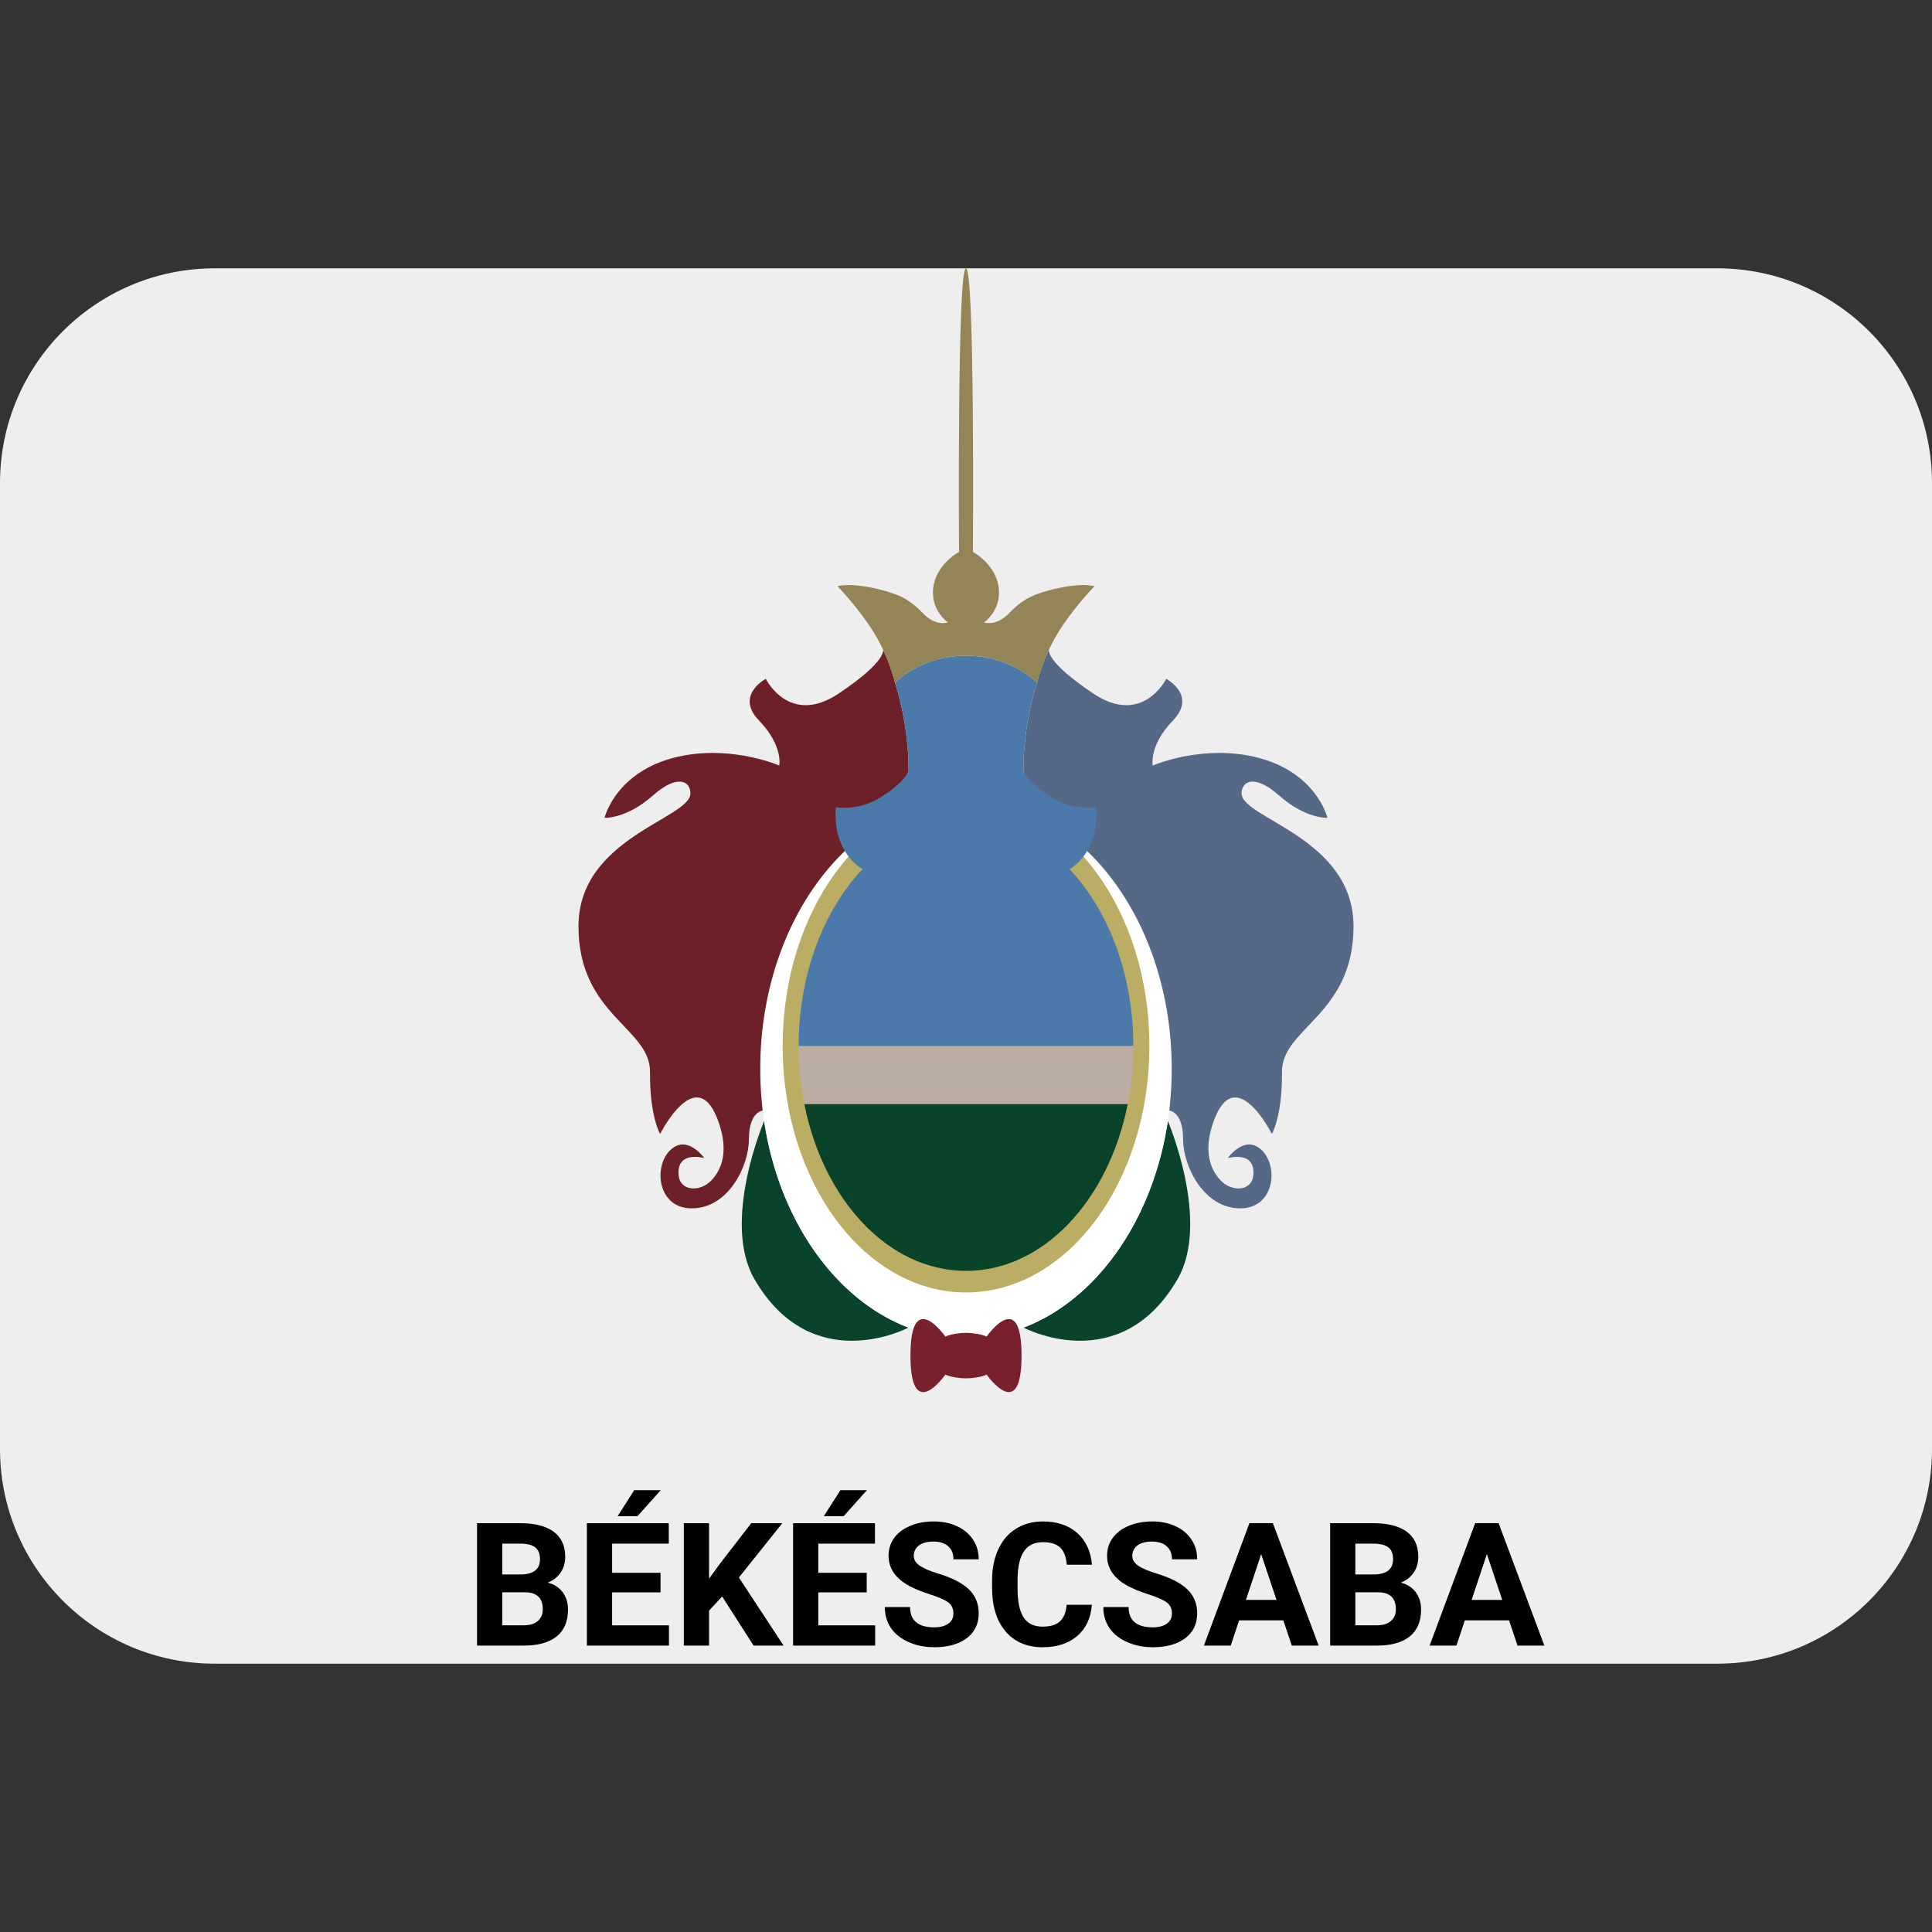 ﻿<svg xmlns:dc="http://purl.org/dc/elements/1.1/" xmlns:cc="http://creativecommons.org/ns#" xmlns:rdf="http://www.w3.org/1999/02/22-rdf-syntax-ns#" xmlns:svg="http://www.w3.org/2000/svg" xmlns="http://www.w3.org/2000/svg" viewBox="0 0 45 45" style="enable-background:new 0 0 45 45;" xml:space="preserve" version="1.1" id="svg2"><rect x="0" y="0" width="45" height="45" fill="#333333" stroke="none"/><defs id="defs6"><clipPath id="clipPath16" clipPathUnits="userSpaceOnUse"><path id="path18" d="M 0,36 36,36 36,0 0,0 0,36 Z"/></clipPath></defs><g transform="matrix(1.25,0,0,-1.25,0,45)" id="g10"><g id="g12"><g xmlns="http://www.w3.org/2000/svg" clip-path="url(#clipPath16)" id="g14"><g id="g30"><path id="path20" style="fill:#eeeeee;fill-opacity:1;fill-rule:nonzero;stroke:none" d="M 32,31 4,31 C 1.791,31 0,29.209 0,27 L 0,9 C 0,6.791 1.791,5 4,5 l 28,0 c 2.209,0 4,1.791 4,4 l 0,18 c 0,2.209 -1.791,4 -4,4"/></g><g id="g34"><path id="path30" style="fill:#000000;fill-opacity:1;fill-rule:nonzero;stroke:none" d="m 9.359,6.33 0,-0.615 0.402,0 c 0.111,0 0.198,0.026 0.26,0.079 0.062,0.053 0.093,0.125 0.093,0.218 0,0.209 -0.109,0.315 -0.324,0.318 l -0.431,0 z m 0,0.332 0.348,0 c 0.236,0.004 0.355,0.099 0.355,0.283 0,0.104 -0.03,0.178 -0.09,0.224 -0.06,0.045 -0.155,0.068 -0.284,0.068 l -0.329,0 0,-0.575 z m -0.47,-1.325 0,2.281 0.799,0 c 0.276,0 0.486,-0.054 0.629,-0.159 0.144,-0.107 0.215,-0.262 0.215,-0.466 0,-0.112 -0.028,-0.211 -0.086,-0.296 -0.058,-0.085 -0.137,-0.147 -0.24,-0.187 0.117,-0.029 0.209,-0.088 0.277,-0.177 0.067,-0.089 0.101,-0.197 0.101,-0.325 0,-0.22 -0.07,-0.386 -0.21,-0.499 -0.14,-0.113 -0.34,-0.17 -0.598,-0.172 l -0.887,0 z"/><path id="path31" style="fill:#000000;fill-opacity:1;fill-rule:nonzero;stroke:none" d="m 11.818,8.233 0.494,0 -0.434,-0.485 -0.369,0 0.309,0.485 z m 0.49,-1.905 -0.902,0 0,-0.614 1.059,0 0,-0.377 -1.529,0 0,2.281 1.526,0 0,-0.381 -1.056,0 0,-0.544 0.902,0 0,-0.365 z"/><path id="path32" style="fill:#000000;fill-opacity:1;fill-rule:nonzero;stroke:none" d="m 13.456,6.252 -0.244,-0.264 0,-0.651 -0.47,0 0,2.281 0.47,0 0,-1.034 0.206,0.283 0.581,0.751 0.579,0 -0.81,-1.013 0.833,-1.268 -0.559,0 -0.586,0.915 z"/><path id="path33" style="fill:#000000;fill-opacity:1;fill-rule:nonzero;stroke:none" d="m 15.66,8.233 0.494,0 -0.434,-0.485 -0.369,0 0.309,0.485 z m 0.49,-1.905 -0.902,0 0,-0.614 1.059,0 0,-0.377 -1.529,0 0,2.281 1.526,0 0,-0.381 -1.056,0 0,-0.544 0.902,0 0,-0.365 z"/><path id="path34" style="fill:#000000;fill-opacity:1;fill-rule:nonzero;stroke:none" d="m 17.765,5.936 c 0,0.089 -0.031,0.156 -0.094,0.204 -0.063,0.048 -0.176,0.098 -0.338,0.15 -0.163,0.053 -0.292,0.105 -0.387,0.157 -0.259,0.139 -0.389,0.328 -0.389,0.565 0,0.123 0.035,0.234 0.104,0.329 0.07,0.097 0.17,0.173 0.3,0.227 0.13,0.055 0.276,0.082 0.438,0.082 0.162,0 0.307,-0.03 0.435,-0.089 0.127,-0.059 0.226,-0.143 0.297,-0.25 0.071,-0.107 0.106,-0.229 0.106,-0.366 l -0.471,0 c 0,0.104 -0.032,0.185 -0.098,0.243 -0.066,0.059 -0.158,0.087 -0.278,0.087 -0.114,0 -0.204,-0.025 -0.267,-0.072 -0.064,-0.049 -0.096,-0.114 -0.096,-0.193 0,-0.074 0.038,-0.136 0.113,-0.186 0.074,-0.05 0.184,-0.097 0.329,-0.141 0.267,-0.08 0.462,-0.181 0.585,-0.299 0.122,-0.119 0.183,-0.267 0.183,-0.445 0,-0.197 -0.075,-0.353 -0.224,-0.465 -0.15,-0.112 -0.351,-0.168 -0.603,-0.168 -0.176,0 -0.336,0.032 -0.48,0.097 -0.144,0.063 -0.254,0.151 -0.33,0.263 -0.075,0.112 -0.113,0.242 -0.113,0.389 l 0.471,0 c 0,-0.252 0.151,-0.378 0.452,-0.378 0.111,0 0.198,0.023 0.261,0.069 0.063,0.044 0.094,0.108 0.094,0.19"/><path id="path35" style="fill:#000000;fill-opacity:1;fill-rule:nonzero;stroke:none" d="m 20.345,6.097 c -0.018,-0.245 -0.108,-0.438 -0.271,-0.58 -0.165,-0.141 -0.379,-0.211 -0.647,-0.211 -0.292,0 -0.522,0.099 -0.69,0.295 -0.167,0.197 -0.251,0.468 -0.251,0.81 l 0,0.14 c 0,0.22 0.038,0.413 0.116,0.58 0.077,0.167 0.187,0.295 0.331,0.384 0.143,0.09 0.31,0.135 0.5,0.135 0.264,0 0.475,-0.072 0.637,-0.212 0.16,-0.141 0.254,-0.339 0.278,-0.594 l -0.47,0 c -0.012,0.148 -0.053,0.254 -0.123,0.32 -0.07,0.067 -0.178,0.1 -0.322,0.1 -0.156,0 -0.274,-0.056 -0.351,-0.168 -0.078,-0.112 -0.119,-0.287 -0.121,-0.522 l 0,-0.173 c 0,-0.246 0.038,-0.427 0.113,-0.54 0.075,-0.115 0.192,-0.171 0.353,-0.171 0.146,0 0.254,0.033 0.325,0.099 0.072,0.067 0.113,0.169 0.123,0.308 l 0.47,0 z"/><path id="path36" style="fill:#000000;fill-opacity:1;fill-rule:nonzero;stroke:none" d="m 21.837,5.936 c 0,0.089 -0.031,0.156 -0.095,0.204 -0.062,0.048 -0.175,0.098 -0.338,0.15 -0.163,0.053 -0.292,0.105 -0.386,0.157 -0.26,0.139 -0.389,0.328 -0.389,0.565 0,0.123 0.034,0.234 0.104,0.329 0.07,0.097 0.169,0.173 0.299,0.227 0.13,0.055 0.276,0.082 0.438,0.082 0.163,0 0.308,-0.03 0.435,-0.089 0.128,-0.059 0.227,-0.143 0.297,-0.25 0.071,-0.107 0.106,-0.229 0.106,-0.366 l -0.47,0 c 0,0.104 -0.032,0.185 -0.099,0.243 -0.065,0.059 -0.158,0.087 -0.277,0.087 -0.114,0 -0.204,-0.025 -0.268,-0.072 -0.063,-0.049 -0.095,-0.114 -0.095,-0.193 0,-0.074 0.037,-0.136 0.112,-0.186 0.074,-0.05 0.185,-0.097 0.329,-0.141 0.268,-0.08 0.463,-0.181 0.585,-0.299 0.122,-0.119 0.183,-0.267 0.183,-0.445 0,-0.197 -0.075,-0.353 -0.224,-0.465 -0.149,-0.112 -0.351,-0.168 -0.603,-0.168 -0.175,0 -0.335,0.032 -0.479,0.097 -0.144,0.063 -0.254,0.151 -0.33,0.263 -0.076,0.112 -0.113,0.242 -0.113,0.389 l 0.471,0 c 0,-0.252 0.151,-0.378 0.451,-0.378 0.112,0 0.199,0.023 0.261,0.069 0.064,0.044 0.095,0.108 0.095,0.19"/><path id="path37" style="fill:#000000;fill-opacity:1;fill-rule:nonzero;stroke:none" d="m 23.216,6.188 0.57,0 -0.286,0.854 -0.284,-0.854 z m 0.697,-0.381 -0.824,0 -0.156,-0.47 -0.5,0 0.849,2.282 0.436,0 0.853,-2.282 -0.5,0 -0.158,0.47 z"/><path id="path38" style="fill:#000000;fill-opacity:1;fill-rule:nonzero;stroke:none" d="m 25.255,6.33 0,-0.615 0.402,0 c 0.111,0 0.198,0.026 0.259,0.079 0.063,0.053 0.094,0.125 0.094,0.218 0,0.209 -0.109,0.315 -0.324,0.318 l -0.431,0 z m 0,0.332 0.348,0 c 0.237,0.004 0.355,0.099 0.355,0.283 0,0.104 -0.03,0.178 -0.09,0.224 -0.06,0.045 -0.155,0.068 -0.284,0.068 l -0.329,0 0,-0.575 z m -0.47,-1.325 0,2.281 0.799,0 c 0.276,0 0.486,-0.054 0.629,-0.159 0.144,-0.107 0.215,-0.262 0.215,-0.466 0,-0.112 -0.028,-0.211 -0.086,-0.296 -0.058,-0.085 -0.138,-0.147 -0.239,-0.187 0.116,-0.029 0.209,-0.088 0.276,-0.177 0.067,-0.089 0.101,-0.197 0.101,-0.325 0,-0.22 -0.071,-0.386 -0.21,-0.499 -0.14,-0.113 -0.339,-0.17 -0.599,-0.172 l -0.886,0 z"/><path id="path39" style="fill:#000000;fill-opacity:1;fill-rule:nonzero;stroke:none" d="m 27.422,6.188 0.57,0 -0.286,0.854 -0.284,-0.854 z m 0.697,-0.381 -0.824,0 -0.156,-0.47 -0.5,0 0.849,2.282 0.436,0 0.853,-2.282 -0.5,0 -0.158,0.47 z"/></g><g id="g38"><path id="path40" style="fill:#09432a;fill-opacity:1;fill-rule:nonzero;stroke:none" d="m 19.072,11.262 c 1.363,0.519 2.413,2.003 2.689,3.85 0,0 0.801,-1.873 0.182,-2.945 -1.075,-1.859 -2.871,-0.905 -2.871,-0.905"/><path id="path41" style="fill:#09432a;fill-opacity:1;fill-rule:nonzero;stroke:none" d="m 16.928,11.262 c -1.363,0.519 -2.413,2.003 -2.689,3.85 0,0 -0.802,-1.873 -0.182,-2.945 1.075,-1.859 2.871,-0.905 2.871,-0.905"/><path id="path42" style="fill:#556886;fill-opacity:1;fill-rule:nonzero;stroke:none" d="m 19.069,21.629 c 0,0.921 0.254,1.647 0.254,1.647 0,0 0.058,0.274 0.224,0.622 0,0 -0.091,-0.208 0.827,-0.822 0.919,-0.614 1.357,0.275 1.357,0.275 0,0 0.58,-0.306 0.125,-0.777 -0.454,-0.47 -0.376,-0.839 -0.376,-0.839 0,0 0.823,0.361 1.773,0.188 1.259,-0.229 1.482,-1.161 1.482,-1.161 0,0 -0.401,-0.027 -0.902,0.416 -0.46,0.408 -0.698,0.262 -0.698,0.039 0,-0.47 2.086,-0.823 2.086,-2.478 0,-1.655 -1.34,-1.891 -1.333,-2.714 0.008,-0.823 -0.188,-1.155 -0.188,-1.155 0,0 -0.702,1.398 -1.103,0.186 -0.167,-0.507 -0.052,-0.846 0.154,-1.058 0.203,-0.209 0.576,-0.201 0.603,0.105 0.042,0.467 -0.477,0.318 -0.477,0.318 0,0 0.272,0.382 0.556,0.208 0.407,-0.25 0.361,-1.145 -0.322,-1.145 -0.682,0 -1.066,0.785 -1.066,1.294 0,0.509 -0.257,0.529 -0.257,0.529 l -2.719,6.322 z"/><path id="path43" style="fill:#6d2028;fill-opacity:1;fill-rule:nonzero;stroke:none" d="m 16.931,21.629 c 0,0.921 -0.254,1.647 -0.254,1.647 0,0 -0.059,0.274 -0.223,0.622 0,0 0.09,-0.208 -0.828,-0.822 -0.919,-0.614 -1.357,0.275 -1.357,0.275 0,0 -0.58,-0.306 -0.126,-0.777 0.455,-0.47 0.377,-0.839 0.377,-0.839 0,0 -0.823,0.361 -1.773,0.188 -1.259,-0.229 -1.482,-1.161 -1.482,-1.161 0,0 0.402,-0.027 0.902,0.416 0.46,0.408 0.698,0.262 0.698,0.039 0,-0.47 -2.086,-0.823 -2.086,-2.478 0,-1.655 1.341,-1.891 1.333,-2.714 -0.008,-0.823 0.188,-1.155 0.188,-1.155 0,0 0.702,1.398 1.102,0.186 0.168,-0.507 0.054,-0.846 -0.153,-1.058 -0.203,-0.209 -0.576,-0.201 -0.604,0.105 -0.042,0.467 0.479,0.318 0.479,0.318 0,0 -0.274,0.382 -0.557,0.208 -0.408,-0.25 -0.361,-1.145 0.322,-1.145 0.682,0 1.066,0.785 1.066,1.294 0,0.509 0.258,0.529 0.258,0.529 l 2.718,6.322 z"/><path id="path44" style="fill:#ffffff;fill-opacity:1;fill-rule:nonzero;stroke:none" d="m 21.833,16.083 c 0,2.773 -1.716,5.021 -3.833,5.021 -2.117,0 -3.834,-2.248 -3.834,-5.021 0,-2.772 1.717,-5.021 3.834,-5.021 2.117,0 3.833,2.249 3.833,5.021"/><path id="path45" style="fill:#78202c;fill-opacity:1;fill-rule:nonzero;stroke:none" d="m 18,10.316 c 0.105,0 0.302,0.026 0.384,0.071 0,0 0.651,-0.933 0.651,0.354 0,1.287 -0.651,0.353 -0.651,0.353 -0.082,0.045 -0.279,0.071 -0.384,0.071 -0.105,0 -0.302,-0.026 -0.384,-0.071 0,0 -0.651,0.934 -0.651,-0.353 0,-1.287 0.651,-0.354 0.651,-0.354 0.082,-0.045 0.279,-0.071 0.384,-0.071"/><path id="path46" style="fill:#bbad64;fill-opacity:1;fill-rule:nonzero;stroke:none" d="m 21.417,16.511 c 0,2.537 -1.53,4.593 -3.417,4.593 -1.887,0 -3.416,-2.056 -3.416,-4.593 0,-2.537 1.529,-4.594 3.416,-4.594 1.887,0 3.417,2.057 3.417,4.594"/><path id="path47" style="fill:#09432a;fill-opacity:1;fill-rule:nonzero;stroke:none" d="m 14.987,15.429 c 0.354,-1.791 1.569,-3.11 3.013,-3.11 1.445,0 2.659,1.319 3.014,3.11 l -6.027,0 z"/><path id="path48" style="fill:#bbada4;fill-opacity:1;fill-rule:nonzero;stroke:none" d="m 21.014,15.429 c 0.068,0.346 0.104,0.708 0.104,1.082 l -6.236,0 c 0,-0.374 0.037,-0.736 0.105,-1.082 l 6.027,0 z"/><path id="path49" style="fill:#4b79aa;fill-opacity:1;fill-rule:nonzero;stroke:none" d="m 21.118,16.511 c 0,1.336 -0.465,2.526 -1.189,3.294 0,0 0.296,0.15 0.437,0.581 0.096,0.291 0.057,0.573 0.057,0.573 0,0 -0.406,-0.08 -0.83,0.183 -0.454,0.281 -0.524,0.488 -0.524,0.488 0,0.921 0.254,1.647 0.254,1.647 0,0 -0.471,0.505 -1.323,0.505 -0.853,0 -1.324,-0.505 -1.324,-0.505 0,0 0.255,-0.726 0.255,-1.647 0,0 -0.071,-0.207 -0.524,-0.488 -0.425,-0.263 -0.831,-0.183 -0.831,-0.183 0,0 -0.038,-0.282 0.057,-0.573 0.141,-0.431 0.438,-0.581 0.438,-0.581 -0.724,-0.768 -1.189,-1.958 -1.189,-3.294 l 6.236,0 z"/><path id="path50" style="fill:#938556;fill-opacity:1;fill-rule:nonzero;stroke:none" d="m 16.676,23.276 c 0,0 -0.092,0.432 -0.371,0.9 -0.278,0.468 -0.699,0.9 -0.699,0.9 0,0 0.245,0.086 0.864,-0.081 0.332,-0.09 0.506,-0.191 0.736,-0.43 0.229,-0.24 0.458,-0.164 0.458,-0.164 0,0 -0.359,0.246 -0.264,0.71 0.08,0.394 0.47,0.606 0.47,0.606 0,0 -0.037,5.283 0.13,5.283 0.166,0 0.129,-5.283 0.129,-5.283 0,0 0.391,-0.212 0.47,-0.606 0.095,-0.464 -0.264,-0.71 -0.264,-0.71 0,0 0.229,-0.076 0.459,0.164 0.23,0.239 0.403,0.34 0.735,0.43 0.619,0.167 0.865,0.081 0.865,0.081 0,0 -0.422,-0.432 -0.7,-0.9 -0.278,-0.468 -0.371,-0.9 -0.371,-0.9 0,0 -0.471,0.506 -1.323,0.506 -0.853,0 -1.324,-0.506 -1.324,-0.506"/></g></g></g></g></svg>